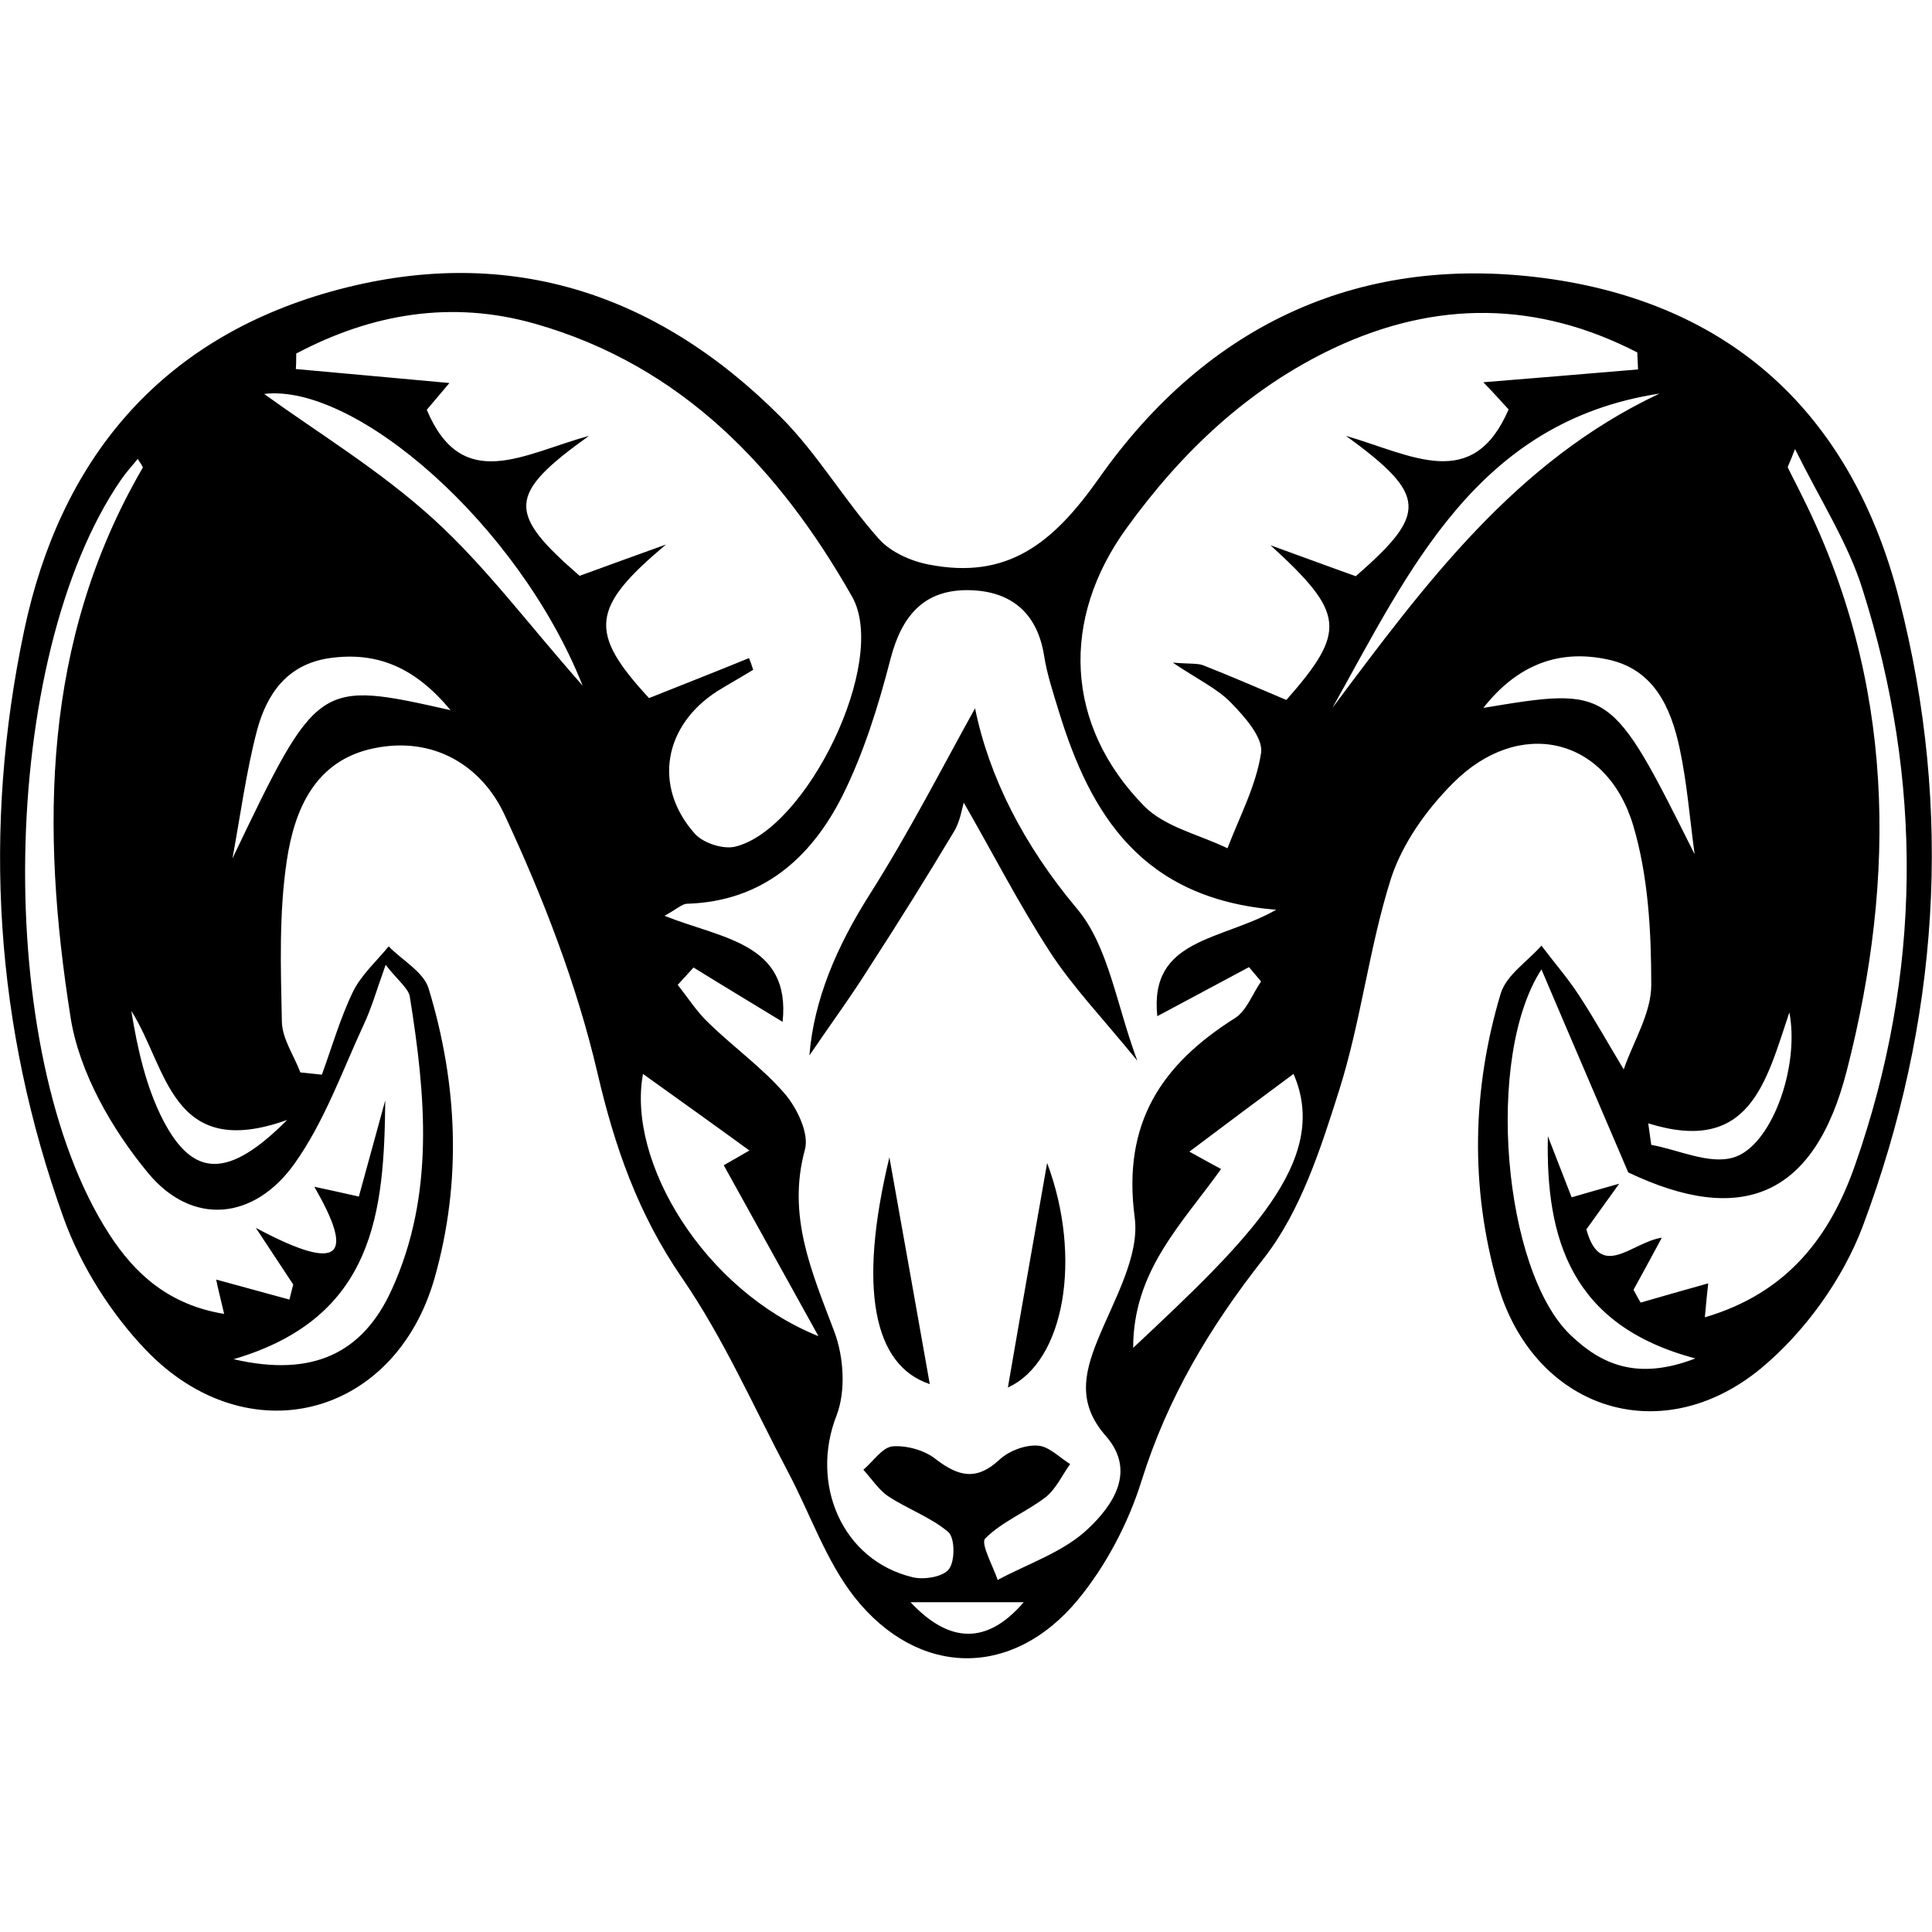<?xml version="1.0" encoding="utf-8"?>
<!-- Generator: Adobe Illustrator 17.1.0, SVG Export Plug-In . SVG Version: 6.00 Build 0)  -->
<!DOCTYPE svg PUBLIC "-//W3C//DTD SVG 1.1 Tiny//EN" "http://www.w3.org/Graphics/SVG/1.1/DTD/svg11-tiny.dtd">
<svg version="1.1" baseProfile="tiny" id="Layer_1" xmlns="http://www.w3.org/2000/svg" xmlns:xlink="http://www.w3.org/1999/xlink"
	 x="0px" y="0px" viewBox="0 0 512 512" xml:space="preserve">
<g id="ykA3je_1_">
	<g>
		<path d="M85.3,284.8c2.7-7.4,4.9-15.1,8.3-22.1c2.2-4.4,6.2-8,9.4-11.9c3.6,3.7,9.3,6.8,10.6,11.2c7.7,25.3,8.8,51.1,1.6,76.6
			c-10.5,37.1-49.6,47.2-76.5,19.2c-9.3-9.7-17.2-22.2-21.8-34.9C-1.4,272.1-4.7,219.7,6.4,167.1c9.5-45,35.7-77,81.2-89.8
			c46-12.9,86-0.2,119.3,33.2c9.7,9.7,16.8,22,26,32.3c3.1,3.5,8.5,5.9,13.2,6.8c20.8,4.1,32.9-5.5,45.1-22.8
			C319.9,86,360.8,66.6,411.4,74c49.3,7.3,79.8,37.5,91.9,84.8c14.4,56.1,10.6,112.2-9.7,166.3c-5.3,14-15.4,28-27,37.6
			c-26.8,22-60.4,10.5-69.8-22.7c-7.2-25.4-6.7-51.3,0.9-76.7c1.5-4.9,7.1-8.5,10.8-12.7c3.3,4.4,6.9,8.5,9.9,13.1
			c4.2,6.4,7.9,13.1,11.9,19.7c2.6-7.5,7.3-14.9,7.3-22.4c0-14.2-0.8-28.9-4.8-42.3c-7.1-23.6-30.4-28.7-47.8-11.1
			c-7,7-13.4,16-16.4,25.3c-5.8,18.3-7.9,37.7-13.7,56c-4.9,15.5-10.2,32.1-20,44.6c-14.3,18.2-25.5,36.9-32.4,59
			c-3.5,11.2-9.4,22.4-16.8,31.4c-17.3,21-42.4,20.7-59.3-0.7c-7.5-9.6-11.6-21.8-17.4-32.8c-9.2-17.4-17.2-35.7-28.3-51.8
			c-11.6-16.9-17.8-34.6-22.4-54.4c-5.5-23.5-14.4-46.4-24.6-68.3c-6-12.9-18.7-20.9-34.6-17.6c-15.7,3.2-21.1,16.4-23.1,29.8
			c-2.1,14-1.6,28.5-1.3,42.7c0.1,4.5,3.2,8.9,4.9,13.4C81.5,284.4,83.4,284.6,85.3,284.8z M429.1,313.7c-2.9,4-5.8,8.1-8.7,12.1
			c3.8,13.7,12,3.4,20,2.2c-3.1,5.8-5.3,9.8-7.5,13.8c0.6,1.1,1.2,2.3,1.9,3.4c5.9-1.7,11.8-3.4,17.9-5.1c-0.2,1.7-0.5,4.5-0.9,9
			c22.2-6.5,33.4-21.8,39.9-40.6c17.6-50.4,18-101.5,1.9-152.3c-3.8-12.2-11-23.3-17.9-37.2c-1.6,4.2-2,4.6-1.9,4.9
			c1.2,2.5,2.5,4.9,3.7,7.4c24.7,49.2,25.2,100.8,11.9,152.5c-8.6,33.6-28.1,41.1-57.9,26.9c-7.5-17.6-15.1-35.2-23-53.8
			c-15.1,23.3-10.1,79.7,7.6,96.8c8.3,8,17.9,12.2,33.2,6.3c-32.9-8.7-39.7-31.6-39.1-58.9c2,5.2,4.1,10.5,6.3,16.2
			C421.3,315.9,425.2,314.8,429.1,313.7z M183.8,256.4c-1.4,1.5-2.8,3.1-4.2,4.6c2.7,3.4,5.1,7.2,8.3,10.2
			c6.6,6.4,14.3,11.9,20.2,18.8c3.2,3.8,6.4,10.5,5.2,14.7c-4.8,17.6,1.9,32.5,7.8,48.2c2.5,6.6,3.1,15.7,0.6,22.2
			c-7.1,18.1,1.4,38.4,20.2,42.9c3,0.7,8.1-0.1,9.6-2.2c1.6-2.1,1.6-8.2-0.2-9.8c-4.6-3.9-10.6-6-15.8-9.4c-2.6-1.7-4.5-4.7-6.7-7.1
			c2.6-2.2,5-5.9,7.7-6.2c3.7-0.3,8.5,1,11.5,3.4c6,4.6,10.8,5.8,16.9,0.1c2.5-2.3,6.7-3.9,10-3.7c3,0.1,5.8,3.1,8.7,4.9
			c-2.1,2.9-3.7,6.5-6.4,8.7c-5.2,4-11.6,6.5-16.1,11c-1.3,1.3,2,7.2,3.3,11c8.2-4.4,17.7-7.5,24.1-13.7c6.2-5.9,12.8-15,4.6-24.4
			c-7.4-8.4-6-16.2-2.2-25.5c4.3-10.6,11.2-22.3,9.8-32.5c-3.3-25,7.1-40.5,26.6-52.8c3.1-2,4.6-6.4,6.9-9.7
			c-1.1-1.3-2.1-2.5-3.2-3.8c-8,4.3-16.1,8.6-24.3,13c-2.2-20.7,16.9-19.9,31.5-28.2c-35.5-2.9-49.2-25.1-57.6-52.6
			c-1.5-4.9-3.1-9.7-3.9-14.7c-1.8-11.5-8.9-17.2-19.9-17.4c-11.9-0.2-17.8,6.7-20.8,18.2c-3.2,12.4-7.1,25-12.8,36.4
			c-8.3,16.4-21.2,27.9-41.1,28.5c-1.3,0-2.7,1.4-6,3.2c15.3,6.1,33.5,7.2,31.3,28.1C199.7,266.1,191.7,261.3,183.8,256.4z
			 M198.5,174.4c0.4,1,0.8,2.1,1.1,3.1c-3.1,1.9-6.3,3.7-9.4,5.6c-14.3,9.1-17.2,25.3-6.1,37.8c2.2,2.5,7.4,4.2,10.6,3.5
			c19-4.4,40.9-49.1,31.1-66.3c-19.2-33.8-45-61.2-84-72.3c-22.1-6.3-43.3-2.7-63.3,7.9c0,1.4,0,2.8-0.1,4.1c14,1.3,28,2.5,40.7,3.7
			c-1.2,1.4-3.8,4.5-6,7.1c9.4,22.3,25.5,11.7,43,6.9c-21.8,15.6-21.7,20.4-2.5,37.1c7.6-2.8,15.2-5.5,22.9-8.3
			c-19.9,16.7-20.7,23.2-4.5,40.7C180.8,181.5,189.7,178,198.5,174.4z M336.7,144.5c7.5,2.7,15,5.5,22.6,8.2
			c19-16.6,19.1-21.4-2.6-37.2c17.7,5.2,33.6,15,43.1-7c-2.7-3-5.9-6.4-6.7-7.2c12.5-1,26.8-2.2,41-3.4c-0.1-1.5-0.1-3-0.2-4.5
			c-26.4-13.6-53.2-13.9-80.3-1.2c-22.7,10.7-40.4,27.5-55,47.7c-17.6,24.2-16.4,52.3,4.6,73.7c5.5,5.6,14.7,7.6,22.1,11.2
			c3.2-8.4,7.6-16.6,8.9-25.3c0.6-4-4.4-9.6-8-13.3c-3.6-3.7-8.7-6.1-15.4-10.6c4.7,0.4,6.7,0.1,8.3,0.8c7.3,2.9,14.5,6,21.8,9.1
			C357,167.2,356.4,162.5,336.7,144.5z M67.8,325.4c23.6,12.6,25.7,6.8,15.5-10.9c3.8,0.8,7.3,1.6,11.8,2.6c2.4-8.8,4.7-17.1,7-25.5
			c-0.3,29.3-2.6,57.6-40.2,68.6c21.1,4.9,34.3-1.7,41.9-18.4c11.5-25.2,9-51.5,4.8-77.7c-0.4-2.2-3-4.1-6.4-8.4
			c-2.4,6.7-3.7,11.3-5.7,15.6c-5.8,12.5-10.5,25.9-18.4,37c-10.7,15.1-27.2,16.7-38.9,2.5c-9.6-11.6-18.2-26.6-20.5-41.2
			c-7.9-50-7.6-99.7,19.1-145.6c0.2-0.3-0.6-1.2-1.3-2.4c-1.6,2-3.1,3.6-4.4,5.5C-0.4,174.3-2.1,279,28.9,327
			c6.9,10.7,15.9,18.8,30.5,21.2c-1.1-4.6-1.9-7.9-2.1-9.1c6.2,1.7,12.8,3.5,19.4,5.3c0.3-1.3,0.7-2.7,1-4
			C75.2,336.6,72.7,332.8,67.8,325.4z M315.2,305.2c1.7,0.9,5,2.8,8.4,4.6c-10.5,14.7-23.3,27-23.3,47.4
			c30.3-28.4,52.5-49.6,42.5-72.6C334,291.1,324.9,297.9,315.2,305.2z M170.4,284.6c-4.3,23.2,16.1,57.3,46.5,69.5
			c-8.3-15-16.6-30-25.1-45.3c1.9-1.1,5.1-2.9,6.8-3.9C189.3,298.1,180,291.5,170.4,284.6z M353.1,187.6
			c24.4-32.6,48.4-65.3,86.7-83.3C391.3,111.7,373.5,151.2,353.1,187.6z M70,104.4c14.1,10.2,30.6,20.2,44.7,33
			c13.9,12.6,25.2,27.9,39.7,44.3C137.4,138.9,94.1,101.5,70,104.4z M119.4,188.2c-9.2-11.1-19.2-15.6-32-13.8
			c-11.3,1.6-16.7,9.5-19.3,19.2c-2.9,11.1-4.4,22.6-6.5,33.9C84.2,180.3,84.2,180.3,119.4,188.2z M449.1,226.4
			c-1.3-9.4-2-18.9-4-28.2c-2.3-10.7-6.8-20.8-18.9-23.4c-13.2-2.9-24.2,1.5-33.1,12.8C426.9,182,426.9,182,449.1,226.4z
			 M76.1,296.8c-30.8,11-31.7-13.8-41.3-28.9c1.7,10.5,4,20.4,8.5,29.1C51.2,312.1,60.5,312.5,76.1,296.8z M436.8,297.7
			c0.3,1.9,0.5,3.8,0.8,5.7c7.2,1.3,15.2,5.2,21.6,3.4c10.2-2.8,17.8-24,15-38.5C468,286.7,463.8,306.1,436.8,297.7z M241.3,424.6
			c10.3,11,20.3,11.3,30,0C261.3,424.6,251.3,424.6,241.3,424.6z"/>
		<path d="M214.5,279.7c1.2-14.9,7.3-29,16-42.7c10.4-16.4,19.3-33.8,27.9-49.3c3.7,18.2,12.9,36.3,27,53.1
			c8.4,10,10.4,25.3,16,40.3c-9.2-11.3-17.1-19.5-23.2-28.9c-8.3-12.8-15.3-26.5-22.8-39.5c-0.4,1.3-0.9,4.9-2.6,7.7
			c-7.2,12-14.6,23.9-22.2,35.6C225.6,264,220,271.6,214.5,279.7z"/>
		<path d="M235.7,306.7c3.9,21.7,7.3,41,10.7,60.1C231.5,361.9,227.3,341.5,235.7,306.7z"/>
		<path d="M277.5,308.2c9.4,25.1,4.6,52.7-10.4,59.5C270.5,347.9,274,328.2,277.5,308.2z"/>
	</g>
</g>
</svg>
